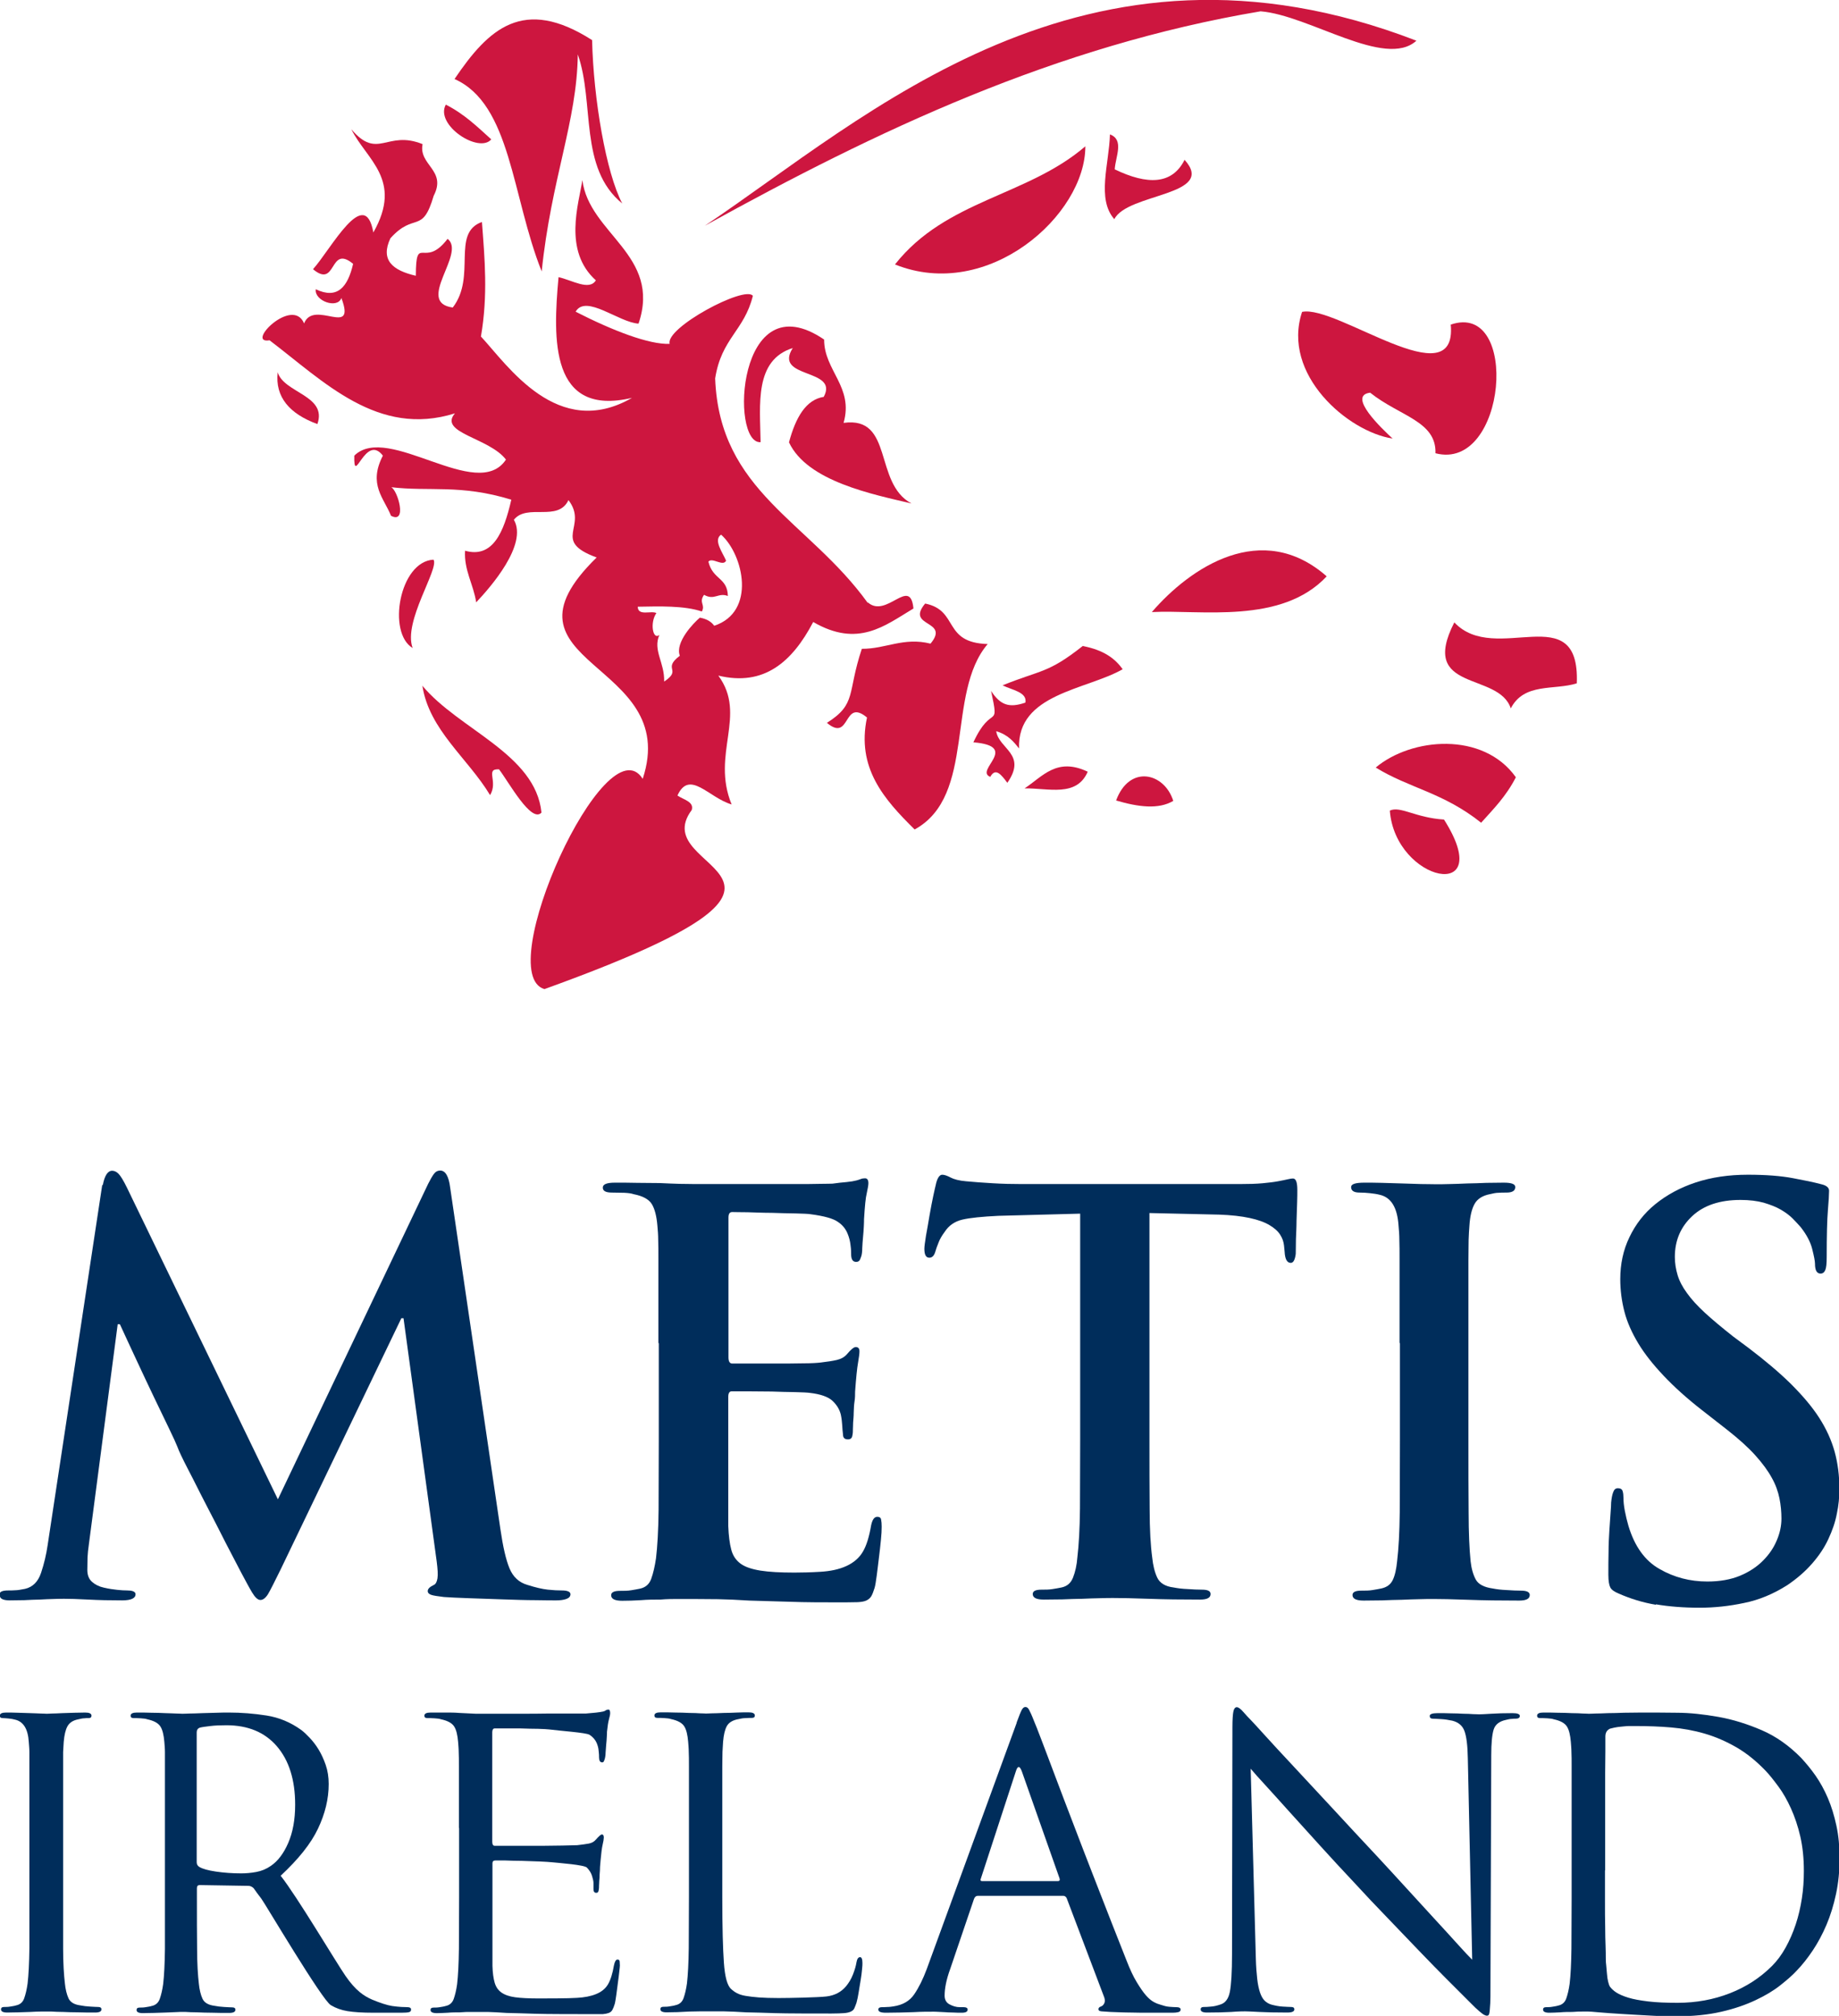 <?xml version="1.0" encoding="UTF-8"?><svg id="Layer_2" xmlns="http://www.w3.org/2000/svg" viewBox="0 0 92.65 101.54"><defs><style>.cls-1{fill:#002d5b;}.cls-2{fill:#cd163f;}</style></defs><g id="Layer_1-2"><path class="cls-1" d="m5.18,59.69c.09-.48.25-.72.47-.72.11,0,.22.05.32.15.1.1.25.34.43.71l7.6,15.69,7.57-15.89c.11-.22.21-.39.29-.5.08-.11.19-.17.32-.17.26,0,.43.29.5.86l2.53,17.2c.13.89.28,1.55.46,1.98.18.43.48.71.9.83.41.13.75.21,1.03.24.28.03.51.04.7.04.3,0,.44.07.44.19,0,.11-.07.19-.21.24-.14.05-.31.07-.51.07-.17,0-.51,0-1.02-.01-.51,0-1.06-.02-1.66-.04-.59-.02-1.17-.04-1.73-.06-.56-.02-.97-.04-1.25-.06-.32-.04-.53-.07-.64-.11-.11-.04-.17-.1-.17-.19,0-.11.1-.21.31-.31.09-.04.15-.15.18-.33.03-.19.01-.47-.04-.86l-1.67-12.24h-.11l-6.07,12.63c-.32.65-.53,1.07-.65,1.27-.12.19-.25.29-.38.29s-.27-.13-.42-.38c-.15-.25-.33-.59-.56-1.02-.17-.32-.41-.79-.74-1.42-.32-.63-.65-1.28-.99-1.93s-.64-1.27-.93-1.82c-.29-.56-.47-.94-.54-1.14-.06-.15-.19-.45-.42-.92-.22-.46-.48-1-.77-1.6-.29-.6-.58-1.23-.89-1.89-.31-.66-.58-1.25-.82-1.77h-.11l-1.45,11.07c-.04.26-.06.49-.07.68,0,.19-.01.4-.01.63,0,.26.08.46.24.6.16.14.36.24.6.29.26.06.48.09.67.11s.35.03.5.03c.11,0,.21.01.29.04.08.03.13.08.13.15,0,.2-.22.31-.67.31-.59,0-1.16-.01-1.71-.04s-.95-.04-1.21-.04c-.13,0-.31,0-.53.01-.22,0-.46.02-.71.03-.25,0-.51.02-.78.03-.27,0-.51.01-.74.01-.15,0-.27-.02-.36-.06-.09-.04-.14-.12-.14-.25s.15-.19.44-.19c.11,0,.23,0,.35-.01.12,0,.28-.03.49-.07.39-.09.66-.36.81-.81.15-.45.26-.91.33-1.39l2.75-18.14Z"/><path class="cls-1" d="m33.17,67.64v-4.17c0-.43,0-.77-.01-1.02,0-.25-.02-.49-.04-.71-.04-.48-.13-.84-.28-1.09-.15-.24-.45-.41-.92-.5-.11-.04-.27-.06-.47-.07-.2,0-.41-.01-.61-.01-.32,0-.47-.08-.47-.25s.2-.25.61-.25c.37,0,.75,0,1.14.01.39,0,.76.01,1.11.01.37.02.71.03,1,.04.3,0,.55.01.75.01h5.12c.46,0,.86,0,1.2-.01.33,0,.55-.01.64-.01.26-.04.5-.06.71-.08s.38-.05.49-.08c.07-.02.15-.04.22-.07.07-.03.15-.04.22-.04.11,0,.17.08.17.25,0,.09-.03.26-.08.49-.06.23-.1.67-.14,1.32,0,.07,0,.19-.01.36s-.02.35-.04.54c-.02.19-.03.38-.04.56,0,.18-.02.3-.04.38-.02.07-.05.14-.08.21-.04.07-.1.1-.19.1-.17,0-.25-.13-.25-.39,0-.09,0-.24-.03-.45-.02-.2-.07-.39-.14-.56-.09-.24-.25-.45-.49-.61-.23-.17-.69-.3-1.38-.39-.11-.02-.36-.03-.74-.04-.38,0-.78-.02-1.21-.03-.43,0-.84-.02-1.22-.03-.39,0-.65-.01-.78-.01s-.19.09-.19.28v7.04c0,.2.06.31.19.31h2.2c.48,0,.94,0,1.36-.01.43,0,.72-.02.89-.04.33-.04.61-.08.82-.13.21-.05.38-.14.51-.29.2-.24.35-.36.44-.36.13,0,.19.07.19.22,0,.09-.02.28-.07.56-.05.28-.1.77-.15,1.47,0,.15,0,.32-.03.5s-.03.37-.04.56c0,.19-.02.35-.03.5,0,.15-.01.25-.01.31,0,.11,0,.23-.03.35-.02.12-.09.18-.22.18-.17,0-.25-.08-.25-.25-.02-.15-.03-.31-.04-.47s-.03-.34-.07-.53c-.07-.28-.22-.51-.44-.71-.22-.19-.59-.32-1.11-.38-.13-.02-.38-.03-.75-.04-.37,0-.77-.02-1.18-.03-.42,0-.82-.01-1.21-.01h-.81c-.11,0-.17.09-.17.28v6.51c.02.48.07.88.15,1.18.08.31.24.54.47.71.23.17.57.28,1,.35.44.07,1.01.1,1.71.1.37,0,.81-.01,1.31-.04.5-.03.94-.12,1.31-.29.37-.17.65-.41.83-.72.19-.32.32-.76.42-1.34.06-.28.16-.42.31-.42.11,0,.18.05.19.14.02.09.03.21.03.36,0,.17-.01.39-.04.68s-.06.58-.1.89c-.04.31-.07.6-.11.89-.04.29-.07.5-.11.63-.06.19-.11.32-.17.42-.06.09-.14.16-.25.21s-.26.07-.43.08c-.18,0-.39.01-.65.01-1.06,0-1.98,0-2.75-.03-.78-.02-1.47-.04-2.06-.06-.59-.04-1.12-.06-1.57-.07-.45,0-.9-.01-1.32-.01h-.67c-.28,0-.58,0-.92.03-.32,0-.64,0-.99.03-.34.02-.65.03-.93.03-.37,0-.56-.09-.56-.28,0-.15.15-.22.45-.22.2,0,.39,0,.56-.03s.31-.05.44-.08c.28-.06.47-.22.57-.5.1-.28.18-.62.24-1.03.07-.59.12-1.41.13-2.45,0-1.04.01-2.2.01-3.48v-4.9Z"/><path class="cls-1" d="m54.45,61.13l-4.15.11c-.82.04-1.42.1-1.81.19-.39.09-.69.3-.89.61-.15.2-.26.39-.32.56-.07.17-.12.31-.15.42-.06.22-.16.33-.31.33-.17,0-.25-.15-.25-.45,0-.11.03-.33.08-.65.06-.32.12-.67.18-1.03.06-.36.13-.69.19-.99.06-.3.11-.47.12-.53.07-.35.19-.53.33-.53.11,0,.25.05.42.14.17.09.43.16.78.19.41.04.86.07,1.35.1.49.03.97.04,1.43.04h11.02c.44,0,.82-.01,1.14-.04.31-.03.57-.06.78-.1.2-.04.37-.07.49-.1s.21-.04.26-.04c.15,0,.22.19.22.58,0,.15,0,.37-.01.65s-.02.59-.03.9c0,.32-.02.63-.03.93,0,.31-.01.55-.01.74-.04.3-.12.45-.25.45-.19,0-.29-.19-.31-.56l-.03-.31c-.02-.19-.08-.37-.19-.54-.11-.18-.29-.34-.54-.49-.25-.15-.58-.27-1-.36-.42-.09-.93-.15-1.54-.17l-3.51-.08v11.41c0,1.28,0,2.44.01,3.49,0,1.05.05,1.87.13,2.46.04.39.12.72.25,1,.13.28.41.45.83.5.2.04.44.07.71.08.27.02.51.03.71.03.3,0,.44.07.44.22,0,.19-.18.28-.53.28-.93,0-1.79-.01-2.59-.04-.8-.03-1.39-.04-1.78-.04-.17,0-.39,0-.67.01-.28,0-.58.02-.9.03-.32,0-.66.02-1,.03-.34,0-.65.01-.93.01-.37,0-.56-.09-.56-.28,0-.15.15-.22.44-.22.2,0,.39,0,.56-.03s.32-.05.45-.08c.28-.06.47-.22.58-.5.11-.28.19-.62.22-1.03.07-.59.12-1.41.13-2.45,0-1.04.01-2.2.01-3.48v-11.41Z"/><path class="cls-1" d="m70.51,67.64v-4.17c0-.43,0-.77-.01-1.02,0-.25-.02-.49-.04-.71-.06-.91-.37-1.43-.95-1.56-.15-.04-.31-.06-.49-.08-.18-.02-.35-.03-.51-.03-.3,0-.44-.09-.44-.28,0-.15.22-.22.67-.22.26,0,.56,0,.89.01s.67.02,1,.03.65.02.96.03c.31,0,.56.01.77.01.17,0,.39,0,.67-.01.28,0,.57-.02.89-.03.31,0,.64-.02.96-.03.32,0,.62-.01.88-.01.39,0,.58.07.58.22,0,.19-.15.28-.45.28-.15,0-.28,0-.4.01-.12,0-.26.03-.43.07-.37.07-.63.24-.77.49-.14.25-.23.62-.26,1.1-.02.22-.03.46-.04.71,0,.25-.01.59-.01,1.02v9.07c0,1.35,0,2.56.01,3.62,0,1.06.04,1.88.1,2.48.04.37.13.68.26.92s.42.39.85.45c.2.04.44.07.71.08.27.02.51.03.71.03.3,0,.45.07.45.22,0,.19-.18.28-.53.28-.93,0-1.79-.01-2.59-.04-.8-.03-1.38-.04-1.75-.04-.17,0-.39,0-.67.01-.28,0-.58.02-.9.03-.32,0-.66.02-1,.03-.34,0-.65.01-.93.01-.37,0-.56-.09-.56-.28,0-.15.15-.22.45-.22.2,0,.39,0,.56-.03s.31-.05.44-.08c.28-.06.47-.2.58-.43.11-.23.18-.55.22-.96.07-.59.12-1.41.13-2.46,0-1.05.01-2.25.01-3.6v-4.9Z"/><path class="cls-1" d="m83.42,80.83c-.65-.11-1.27-.3-1.86-.56-.22-.09-.37-.19-.43-.31-.06-.11-.1-.32-.1-.64,0-.39,0-.77.01-1.15,0-.38.02-.74.04-1.07s.04-.63.06-.88c.02-.25.03-.43.03-.54.02-.2.05-.38.1-.51.05-.14.12-.21.24-.21.13,0,.21.05.24.15.03.1.04.21.04.32,0,.19.02.41.07.67s.11.51.18.75c.31,1.04.84,1.77,1.57,2.18.73.42,1.53.63,2.41.63.63,0,1.18-.1,1.64-.29.46-.19.85-.45,1.15-.75.31-.31.54-.64.7-1.02.16-.37.24-.74.24-1.11,0-.33-.03-.67-.1-1.02-.07-.34-.19-.69-.39-1.04-.19-.35-.47-.73-.83-1.13-.36-.4-.83-.82-1.4-1.27l-1.28-1c-.76-.59-1.4-1.17-1.93-1.73-.53-.56-.96-1.1-1.28-1.63-.32-.53-.56-1.06-.7-1.6-.14-.54-.21-1.09-.21-1.64,0-.76.15-1.47.46-2.11.31-.65.74-1.21,1.31-1.67.57-.46,1.24-.83,2.03-1.09.79-.26,1.66-.39,2.63-.39.91,0,1.66.06,2.25.17.59.11,1.08.21,1.45.31.26.06.39.17.39.33,0,.19-.02.51-.06.99-.04.47-.06,1.26-.06,2.35,0,.32-.02.53-.07.65-.05.12-.13.18-.24.18-.19,0-.28-.17-.28-.5,0-.13-.05-.38-.14-.74-.09-.36-.29-.73-.58-1.1-.11-.13-.25-.27-.4-.43-.16-.16-.36-.31-.6-.45s-.53-.25-.86-.35c-.33-.09-.72-.14-1.17-.14-1.04,0-1.85.27-2.43.81-.58.54-.88,1.22-.88,2.06,0,.32.05.62.14.92.09.3.25.6.47.9.22.31.52.64.9.99.38.35.86.75,1.43,1.2l.78.58c.83.63,1.54,1.23,2.13,1.81.58.58,1.06,1.14,1.42,1.7.36.56.62,1.13.78,1.71.16.58.24,1.21.24,1.88,0,.41-.04.83-.13,1.25-.08.43-.23.85-.43,1.28-.2.43-.47.83-.81,1.22s-.75.75-1.25,1.09c-.71.45-1.43.75-2.18.9-.75.16-1.5.24-2.24.24-.82,0-1.55-.06-2.2-.17Z"/><path class="cls-1" d="m3.18,95.57c0,.96,0,1.81,0,2.57,0,.75.04,1.34.09,1.77.03.29.09.54.18.74.09.2.29.32.6.36.15.03.31.05.49.06.18.01.32.02.41.02.11,0,.16.04.16.12,0,.11-.11.16-.32.16-.28,0-.56,0-.84-.01-.28,0-.54-.01-.77-.02-.23,0-.43-.01-.58-.02-.15,0-.24,0-.27,0s-.12,0-.27,0-.33.01-.53.02-.41.01-.62.02c-.21,0-.39.01-.54.01-.21,0-.32-.05-.32-.16,0-.08.05-.12.16-.12.09,0,.19,0,.3-.02s.21-.03.3-.06c.2-.04.34-.16.41-.36.07-.2.13-.45.17-.74.05-.43.08-1.01.09-1.77,0-.75,0-1.61,0-2.57v-6.59c0-.31,0-.55,0-.73,0-.18-.02-.35-.03-.51-.04-.65-.27-1.02-.68-1.12-.11-.03-.22-.05-.34-.06s-.21-.02-.28-.02c-.11,0-.16-.04-.16-.12,0-.11.11-.16.32-.16.16,0,.35,0,.58.01s.44.01.64.02.38.01.53.02c.15,0,.24.01.27.01s.12,0,.27-.01c.15,0,.33-.01.53-.02s.41-.01.62-.02c.21,0,.39-.01.54-.01.21,0,.32.05.32.16,0,.08-.05.12-.16.12-.07,0-.14,0-.21.01-.07,0-.17.02-.29.05-.27.05-.45.17-.55.35-.1.18-.16.44-.19.79-.01.16-.02.33-.03.51,0,.18,0,.42,0,.73v6.59Z"/><path class="cls-1" d="m8.31,92.06v-3.08c0-.31,0-.55,0-.73,0-.18-.02-.35-.03-.51-.03-.35-.09-.61-.2-.78s-.33-.29-.66-.36c-.08-.03-.19-.04-.33-.05s-.26-.01-.35-.01c-.11,0-.16-.04-.16-.12,0-.11.11-.16.32-.16.23,0,.47,0,.72.01.25,0,.49.01.71.02s.41.01.56.02c.15,0,.24.01.27.01.05,0,.18,0,.37-.01.19,0,.41-.01.66-.02s.49-.01.73-.02.44-.01.6-.01c.64,0,1.27.05,1.91.15.63.1,1.21.34,1.75.73.12.09.26.22.42.39.16.17.31.36.45.59.14.23.26.49.36.78.1.29.15.61.15.96,0,.75-.18,1.49-.54,2.25s-.99,1.54-1.88,2.37c.83,1.05,2.78,4.34,3.27,5.05.52.75.93,1.01,1.34,1.19.41.17.75.28,1,.32.19.03.35.04.48.05.13,0,.23.01.3.01.12,0,.18.04.18.12,0,.07-.03.11-.1.13s-.19.03-.38.03h-1.42c-.56,0-.99-.03-1.3-.08-.31-.05-.59-.15-.84-.3-.43-.23-3.33-5.14-3.5-5.36-.17-.22-.3-.4-.39-.53-.08-.08-.17-.12-.26-.12l-2.46-.04c-.09,0-.14.05-.14.16v.48c0,.96,0,1.81.01,2.57,0,.75.04,1.34.09,1.77.03.29.09.54.18.74.09.2.29.32.6.36.15.03.31.05.49.06.18.01.32.02.41.02.11,0,.16.04.16.12,0,.11-.11.16-.32.16-.28,0-.56,0-.84-.01-.28,0-.54-.01-.77-.02-.23,0-.43-.01-.58-.02-.15,0-.24,0-.27,0-.28.01-.52.02-.72.03s-.41.01-.62.02c-.21,0-.39.01-.54.01-.21,0-.32-.05-.32-.16,0-.08.05-.12.16-.12.09,0,.19,0,.3-.02s.21-.03.3-.06c.2-.04.34-.16.41-.36.07-.2.13-.45.17-.74.05-.43.08-1.01.09-1.77,0-.75,0-1.61,0-2.57v-3.51Zm1.6,1.74c0,.11.05.19.14.24.15.09.42.17.83.23.41.06.83.09,1.27.09.24,0,.49-.02.76-.07.27-.05.51-.15.74-.31.35-.24.64-.62.87-1.15.23-.53.35-1.17.35-1.93,0-1.25-.31-2.23-.92-2.94s-1.46-1.06-2.54-1.06c-.31,0-.58.01-.82.04-.24.03-.41.05-.52.08-.11.04-.16.12-.16.24v6.53Z"/><path class="cls-1" d="m23.12,92.06v-3.08c0-.31,0-.55-.01-.73,0-.18-.02-.35-.03-.51-.03-.35-.09-.61-.2-.78-.11-.17-.33-.29-.66-.36-.08-.03-.19-.04-.33-.05s-.26-.01-.35-.01c-.11,0-.16-.04-.16-.12,0-.11.11-.16.32-.16h.72c.25,0,.49,0,.72.02l.82.04h2.16c.55,0,1.05,0,1.53-.01.47,0,1.75,0,1.87,0,.39-.03.67-.06.86-.1.05-.01.1-.03.14-.06.04-.03.09-.04.14-.04s.08.06.08.18c0,.07-.02.17-.06.31-.04.14-.07.35-.1.63,0,.05,0,.14-.01.26,0,.12-.02.25-.03.39-.01.14-.02.27-.03.4,0,.13-.02.22-.03.27-.01.05-.03.1-.05.15-.02.05-.05.07-.09.07-.11,0-.16-.09-.16-.26,0-.07,0-.17-.02-.32-.01-.15-.05-.28-.1-.4-.07-.16-.19-.3-.36-.41-.17-.11-1.51-.2-2.04-.27-.08-.01-.26-.02-.54-.03-.28,0-.57-.01-.88-.02-.31,0-.59,0-.86,0h-.46c-.08,0-.12.07-.12.2v5.51c0,.13.04.2.12.2h1.5c.36,0,.7,0,1.02,0,.32,0,1.52-.02,1.64-.03.24-.03.43-.05.58-.08.15-.03.27-.09.36-.2.15-.17.25-.26.3-.26.07,0,.1.05.1.16,0,.07-.02.19-.06.36-.04.17-.07.43-.1.76-.01.11-.02.22-.03.35,0,.13-.01.25-.02.38,0,.13-.01.24-.02.34,0,.1-.01.17-.01.21,0,.08,0,.16-.02.25-.01.09-.05.13-.12.13-.09,0-.14-.06-.14-.18,0-.11,0-.21,0-.31,0-.1-.03-.22-.07-.35-.04-.15-.13-.29-.26-.43s-1.38-.23-1.76-.27c-.13-.01-.34-.03-.63-.04-.29-.01-.58-.02-.88-.03-.3,0-.58-.01-.84-.02-.26,0-.43,0-.51,0-.09,0-.14.05-.14.14v5.17c.01.35.05.63.11.84.06.21.17.38.34.5.17.12.4.2.69.24.29.04.69.06,1.18.06.27,0,1.57,0,1.94-.03.37-.02.69-.08.96-.19.27-.11.47-.27.6-.49.13-.22.23-.54.3-.95.04-.2.1-.3.18-.3.07,0,.1.03.11.1,0,.07.01.13.01.2,0,.04-.01.14-.03.31-.02.17-.04.35-.07.56-.03.21-.05.41-.08.61s-.05.35-.08.46c-.04.13-.08.23-.12.3-.04.07-.1.12-.18.15-.08.03-.18.05-.3.06-.12,0-.28,0-.48,0-.76,0-2.4,0-2.95-.02s-1.02-.03-1.41-.04c-.39-.03-.71-.04-.96-.05-.25,0-.45,0-.6,0h-.26c-.15,0-.33,0-.54.02-.2,0-.41,0-.62.02-.21.01-.39.02-.54.02-.21,0-.32-.05-.32-.16,0-.08.05-.12.16-.12.09,0,.19,0,.3-.02s.21-.03.3-.06c.2-.04.34-.16.41-.36.07-.2.13-.45.17-.74.05-.43.08-1.01.09-1.77,0-.75.01-1.61.01-2.57v-3.51Z"/><path class="cls-1" d="m36.39,95.61c0,1.46.03,2.55.08,3.25.05.71.17,1.15.36,1.32.08.08.18.15.29.21.11.06.26.11.44.14s.41.06.68.08.6.03.99.03c.53,0,1.99-.03,2.41-.08.42-.05.75-.23.99-.52.13-.16.25-.35.34-.58s.15-.43.18-.62c.03-.17.09-.26.18-.26.08,0,.12.1.12.3,0,.05,0,.16-.02.32-.01.16-.04.34-.07.54-.03.2-.07.4-.1.61-.03.21-.07.38-.11.53-.04.12-.08.21-.11.28-.03.07-.09.12-.17.16-.08.04-.2.07-.35.08-.15.01-.36.02-.63.02-.72,0-2.33,0-2.86-.02s-1.01-.03-1.44-.04c-.43-.03-.8-.04-1.12-.05-.32,0-.63,0-.92,0-.04,0-.14,0-.29,0-.15,0-.33.01-.53.01-.2.01-.4.02-.61.03-.21,0-.38.01-.53.01-.21,0-.32-.05-.32-.16,0-.08.05-.12.16-.12.09,0,.19,0,.3-.02s.21-.03.3-.06c.2-.04.34-.16.41-.36.07-.2.13-.45.17-.74.05-.43.08-1.01.09-1.77,0-.75.01-1.61.01-2.57v-6.59c0-.31,0-.55-.01-.73,0-.18-.02-.35-.03-.51-.03-.35-.09-.61-.2-.78-.11-.17-.33-.29-.66-.36-.08-.03-.19-.04-.33-.05s-.26-.01-.35-.01c-.11,0-.16-.04-.16-.12,0-.11.11-.16.32-.16.23,0,.47,0,.72.01.25,0,.49.01.71.02.22,0,.41.01.56.02.15,0,.24.01.27.01s.13,0,.3-.01c.17,0,.37-.01.6-.02.23,0,.46-.01.69-.02s.42-.01.57-.01c.21,0,.32.05.32.16,0,.08-.05.12-.16.12-.07,0-.16,0-.29.01-.13,0-.25.02-.37.05-.29.05-.49.17-.59.35-.1.18-.16.44-.19.79-.01.16-.02.33-.03.51,0,.18-.01.42-.01.73v6.63Z"/><path class="cls-1" d="m51.22,86.76c.12-.33.21-.55.26-.64.05-.09.11-.14.18-.14s.13.04.18.13c.05.09.14.28.26.59.05.12.18.43.37.94.19.51.43,1.12.7,1.85s.58,1.52.91,2.39c.33.87.66,1.72.99,2.57s.64,1.65.94,2.41.55,1.39.75,1.9c.17.44.34.8.51,1.08s.32.5.46.66c.14.16.27.27.4.34.13.07.24.11.35.14.15.05.29.09.43.1s.26.02.37.02c.13,0,.2.04.2.12,0,.07-.04.11-.12.13-.08.02-.17.03-.28.03h-1.18c-.28,0-.59,0-.93-.01-.34,0-.68-.02-1.03-.03-.19-.01-.33-.02-.44-.03s-.16-.04-.16-.11.05-.11.14-.14c.07-.03.12-.08.16-.17.04-.09.03-.21-.04-.37l-1.86-4.91c-.04-.08-.1-.12-.18-.12h-4.29c-.09,0-.16.05-.2.16l-1.2,3.53c-.19.52-.28.97-.28,1.34,0,.2.08.35.25.44.17.09.34.14.51.14h.2c.13,0,.2.04.2.12,0,.11-.1.16-.3.16-.12,0-.26,0-.42-.01-.16,0-.31-.01-.46-.02s-.28-.01-.41-.02-.22,0-.27,0-.16,0-.31,0c-.15,0-.34.01-.55.02s-.44.01-.68.02c-.24,0-.48.01-.72.01-.25,0-.38-.05-.38-.16,0-.08.06-.12.18-.12.07,0,.16,0,.28-.01.12,0,.22-.02.3-.03.47-.07.82-.27,1.05-.61.23-.34.44-.76.63-1.27l4.53-12.4Zm2.08,7.99c.08,0,.11-.05.08-.14l-1.9-5.39c-.11-.29-.21-.29-.3,0l-1.76,5.39c-.04.09-.02.14.06.14h3.81Z"/><path class="cls-1" d="m63.27,98.65c.01.41.04.76.07,1.03s.08.5.14.68c.06.18.14.32.23.41.09.09.21.16.34.2.19.05.38.09.57.1.19.01.34.02.43.02.11,0,.16.04.16.12,0,.11-.12.16-.36.16-.57,0-1.05-.01-1.42-.03s-.61-.03-.7-.03-.32,0-.69.03c-.37.02-.78.03-1.23.03-.21,0-.32-.05-.32-.16,0-.08.05-.12.16-.12.08,0,.2,0,.36-.02.16-.01.31-.05.46-.1.25-.07.42-.28.49-.64s.11-.99.11-1.9l.02-11.44c0-.39.02-.65.05-.79.03-.14.09-.21.17-.21s.19.08.33.24c.14.16.26.29.37.4.08.08.31.33.69.75.38.42.86.94,1.45,1.57s1.24,1.33,1.97,2.12c.73.79,1.47,1.59,2.25,2.42.49.53.99,1.07,1.49,1.62.5.55.97,1.06,1.41,1.54.44.48.83.9,1.16,1.27.33.37.58.63.74.79l-.22-10.14c-.01-.65-.07-1.11-.17-1.38-.1-.27-.3-.44-.61-.52-.19-.04-.38-.07-.57-.08s-.33-.02-.41-.02c-.11,0-.16-.05-.16-.14s.13-.14.4-.14c.23,0,.45,0,.67.01.22,0,.43.01.62.02.19,0,.36.01.5.02.14,0,.24.01.29.01.11,0,.31-.01.62-.03.31-.02.67-.03,1.08-.03.24,0,.36.05.36.14s-.07.14-.22.14c-.05,0-.12,0-.19.01-.07,0-.17.02-.29.05-.33.07-.54.23-.62.49-.08.26-.12.69-.12,1.29l-.04,11.7c0,.33,0,.59-.01.78s-.02.33-.03.42c-.01.09-.03.15-.05.18-.02.03-.05.04-.09.04s-.09-.02-.15-.05c-.06-.03-.14-.1-.25-.19-.11-.09-.24-.22-.41-.39-.17-.17-.38-.38-.65-.65-.05-.05-.26-.26-.61-.61-.35-.35-.78-.79-1.29-1.32-.51-.53-1.05-1.09-1.64-1.71-.59-.61-1.15-1.2-1.68-1.78-.59-.63-1.16-1.24-1.71-1.85-.55-.61-1.06-1.17-1.53-1.69-.47-.52-.87-.97-1.22-1.35s-.6-.66-.76-.85l.26,9.56Z"/><path class="cls-1" d="m79.18,92.06v-3.08c0-.31,0-.55-.01-.73,0-.18-.02-.35-.03-.51-.03-.35-.09-.61-.2-.78-.11-.17-.33-.29-.66-.36-.08-.03-.19-.04-.33-.05s-.26-.01-.35-.01c-.11,0-.16-.04-.16-.12,0-.11.11-.16.32-.16.23,0,.47,0,.72.01.25,0,.49.01.71.02.22,0,.41.01.56.02.15,0,.24.01.27.01.05,0,.17,0,.35-.01.18,0,.39-.01.64-.02.25,0,.52-.01.81-.02.29,0,.59-.01.9-.01.49,0,1.07,0,1.75.01.67,0,1.37.08,2.11.21.73.13,1.46.36,2.18.67.72.31,1.38.78,1.98,1.39.25.27.5.57.73.9.23.33.44.71.62,1.13.18.42.32.88.43,1.39.11.51.16,1.06.16,1.66s-.06,1.22-.18,1.78c-.12.56-.28,1.08-.48,1.55-.2.47-.43.9-.69,1.29-.26.39-.53.73-.81,1.02-.21.23-.49.47-.83.74-.34.27-.76.52-1.25.75-.49.23-1.06.43-1.72.58-.65.15-1.41.23-2.26.23-.43,0-.89-.01-1.39-.04-.5-.03-.96-.05-1.39-.08-.44-.03-.81-.05-1.12-.08-.31-.03-.49-.04-.54-.04h-.26c-.15,0-.33,0-.54.02-.2,0-.41,0-.62.02-.21.01-.39.02-.54.02-.21,0-.32-.05-.32-.16,0-.08.05-.12.16-.12.09,0,.19,0,.3-.02s.21-.03.3-.06c.2-.04.34-.16.41-.36.07-.2.13-.45.17-.74.05-.43.08-1.01.09-1.77,0-.75.01-1.61.01-2.57v-3.51Zm1.68,2.16v1.52c0,.48,0,.91.01,1.3,0,.39.01.71.02.98s.01.45.01.54c0,.12,0,.26.02.41.01.15.03.3.04.45.01.15.03.28.06.4s.06.21.1.26c.07.09.17.19.31.28.14.09.34.18.6.26.26.08.59.14,1,.19.41.05.9.07,1.49.07.93,0,1.81-.16,2.63-.48.82-.32,1.53-.78,2.13-1.38.25-.25.48-.56.68-.92s.37-.75.51-1.17c.14-.42.24-.86.31-1.31.07-.45.1-.91.1-1.38,0-.64-.06-1.22-.18-1.74-.12-.52-.28-.99-.47-1.41-.19-.42-.4-.79-.63-1.1-.23-.31-.44-.58-.64-.79-.47-.49-.96-.89-1.48-1.19-.52-.3-1.05-.53-1.6-.69s-1.11-.26-1.69-.31c-.58-.05-1.17-.07-1.77-.07-.11,0-.22,0-.35,0-.13,0-.26.02-.39.03s-.25.03-.35.05c-.1.02-.17.04-.21.05-.16.07-.24.2-.24.4,0,.17,0,.42,0,.74,0,.32-.01.68-.01,1.08v4.91Z"/><path class="cls-2" d="m21.84,28.19c-1.72.09-2.34,3.69-1.05,4.45-.5-1.32,1.35-4,1.05-4.45"/><path class="cls-2" d="m25.13,38.75c-.7-.03-.02.61-.44,1.3-1.11-1.85-3.07-3.28-3.41-5.51,1.83,2.21,5.7,3.43,6,6.39-.51.56-1.66-1.56-2.14-2.18"/><path class="cls-2" d="m13.99,18.75c-.14,1.26.61,2.1,2,2.61.51-1.45-1.69-1.56-2-2.61"/><path class="cls-2" d="m27.29,13.68c.48-4.68,1.78-7.57,1.82-10.94.86,2.45.04,5.72,2.24,7.51-.81-1.53-1.45-5.24-1.52-8.23-3.47-2.22-5.22-.57-6.93,1.96,2.85,1.27,2.88,5.91,4.39,9.69"/><path class="cls-2" d="m69.31,38.66c1.68,1.04,3.39,1.25,5.31,2.78.62-.69,1.26-1.33,1.75-2.29-1.65-2.32-5.26-2-7.06-.49"/><path class="cls-2" d="m24.75,7.02c-.69-.62-1.33-1.26-2.29-1.75-.56,1.03,1.67,2.48,2.29,1.75"/><path class="cls-2" d="m76.11,35.69c.67-1.32,2.19-.91,3.33-1.27.17-4.37-4.1-.86-6.17-3.07-1.82,3.55,2.26,2.46,2.85,4.35"/><path class="cls-2" d="m58.03,30.83c2.44-.13,6.53.64,8.81-1.8-3.27-2.87-6.87-.45-8.81,1.8"/><path class="cls-2" d="m56.23,40.32c1.12.33,2.14.46,2.88.02-.45-1.43-2.21-1.84-2.88-.02"/><path class="cls-2" d="m41.53,17.11c-4.41-3.02-4.76,5.29-3.21,5.16-.03-1.9-.32-4.13,1.62-4.74-1,1.57,2.35,1,1.56,2.46-.89.14-1.41,1.02-1.75,2.29.92,1.97,4.23,2.62,6.17,3.08-1.92-1.03-.88-4.41-3.42-4.06.52-1.81-.98-2.63-.98-4.19"/><path class="cls-2" d="m73.09,16.35c.34,3.74-5.76-1.02-7.49-.64-1.05,3.15,2.31,6.04,4.56,6.38-.53-.49-2.31-2.17-1.13-2.31,1.49,1.19,3.34,1.43,3.29,3.05,3.59.94,4.27-7.68.77-6.48"/><path class="cls-2" d="m71.36,2.05c-16.75-6.46-27.73,3.89-35.85,9.32C44.18,6.58,53.16,2.31,63.51.57c2.46.2,6.28,2.91,7.85,1.48"/><path class="cls-2" d="m72.75,41.28c-1.44-.09-2.21-.7-2.73-.45.28,3.61,5.42,4.69,2.73.45"/><path class="cls-2" d="m54.56,32.53c-1.77,1.4-2.1,1.2-4.05,1.99.48.24,1.25.34,1.15.87-.82.28-1.26.13-1.73-.59.44,2.04.04.58-.89,2.59,2.39.2.03,1.42.85,1.74.27-.49.56-.1.86.3,1.01-1.45-.43-1.7-.56-2.6.6.18.88.53,1.15.87-.1-2.76,3.37-2.94,5.22-3.99-.38-.54-.96-.97-2.01-1.17"/><path class="cls-2" d="m49.76,32.44c-2.29-.07-1.43-1.69-3.15-2.04-1.01,1.21,1.28.81.27,2.02-1.36-.34-2.26.27-3.46.26-.75,2.23-.24,2.77-1.76,3.73,1.21,1.01.8-1.28,2.02-.27-.54,2.54.86,4.12,2.4,5.64,3.12-1.7,1.56-6.86,3.68-9.34"/><path class="cls-2" d="m54.68,7.37c-2.93,2.52-7.02,2.69-9.59,5.95,4.69,1.89,9.6-2.49,9.59-5.95"/><path class="cls-2" d="m51.62,39.71c1.19-.02,2.62.46,3.18-.84-1.56-.74-2.27.24-3.18.84"/><path class="cls-2" d="m59.68,8.05c-.63,1.26-1.88,1.27-3.52.48.04-.64.49-1.49-.24-1.76-.04,1.48-.68,3.25.22,4.27.66-1.32,5.18-1.17,3.54-2.99"/><path class="cls-2" d="m35.99,31.53c-.13-.19-.35-.35-.73-.42-.31.26-1.26,1.24-1.01,1.92-.91.69.14.68-.79,1.3.03-.96-.58-1.57-.24-2.35-.33.28-.49-.62-.15-1.1-.26-.14-.93.17-.94-.32,1.1-.02,2.34-.06,3.23.24.19-.35-.17-.44.11-.84.53.3.71-.13,1.2.06-.02-.94-.76-.81-.98-1.73.19-.24.74.27.89-.05-.16-.39-.66-1.04-.25-1.31,1.13,1.01,1.78,3.89-.35,4.59m7.74-1.15c-2.99-4.15-7.47-5.59-7.69-11.31.32-2.03,1.46-2.39,1.9-4.16-.4-.54-4.44,1.62-4.19,2.42-1.04.04-2.86-.66-4.74-1.62.52-.9,2.19.55,3.17.6,1.17-3.45-2.49-4.52-2.83-7.23-.18,1.2-.98,3.56.68,5.05-.33.54-1.2-.01-1.88-.16-.29,3.15-.42,7.05,3.7,6.08-3.75,2.16-6.27-1.65-7.61-3.09.36-2.09.19-3.92.05-5.77-1.56.56-.26,2.74-1.47,4.31-1.91-.26.69-2.73-.26-3.46-1.19,1.56-1.59-.31-1.6,1.86-1.17-.27-1.8-.79-1.28-1.89,1.22-1.35,1.6-.16,2.18-2.14.67-1.29-.77-1.54-.56-2.6-1.81-.73-2.25.83-3.59-.75.76,1.54,2.62,2.54,1.11,5.2-.43-2.42-2.14.85-3.04,1.85,1.21,1.01.8-1.28,2.02-.27-.27,1.17-.79,1.8-1.88,1.28-.09.58,1.09,1.01,1.29.44.76,2.04-1.39.04-1.88,1.28-.58-1.39-2.99,1.06-1.74.85,2.75,2.09,5.46,4.9,9.34,3.68-.85.99,1.74,1.23,2.57,2.33-1.44,2.18-5.94-1.87-7.64-.2-.04,1.62.55-1.15,1.44,0-.75,1.45.05,2.13.41,3.03.83.43.34-1.28.01-1.44,1.89.23,3.49-.16,6.05.63-.38,1.66-.94,2.96-2.33,2.57-.06.98.43,1.71.56,2.6.72-.76,2.61-2.91,1.9-4.16.67-.84,2.22.13,2.75-.99,1.02,1.34-.9,2.04,1.42,2.89-5.58,5.45,4.3,5.16,2.32,11.15-1.85-2.92-7.62,9.82-4.95,10.59,16.48-5.94,4.98-5.75,7.42-9.02.13-.42-.42-.52-.72-.73.61-1.33,1.57.11,2.73.45-1.05-2.55.8-4.49-.67-6.49,2.31.56,3.73-.7,4.78-2.7,2.26,1.31,3.6.19,5.05-.68-.16-1.65-1.36.53-2.3-.31"/></g></svg>